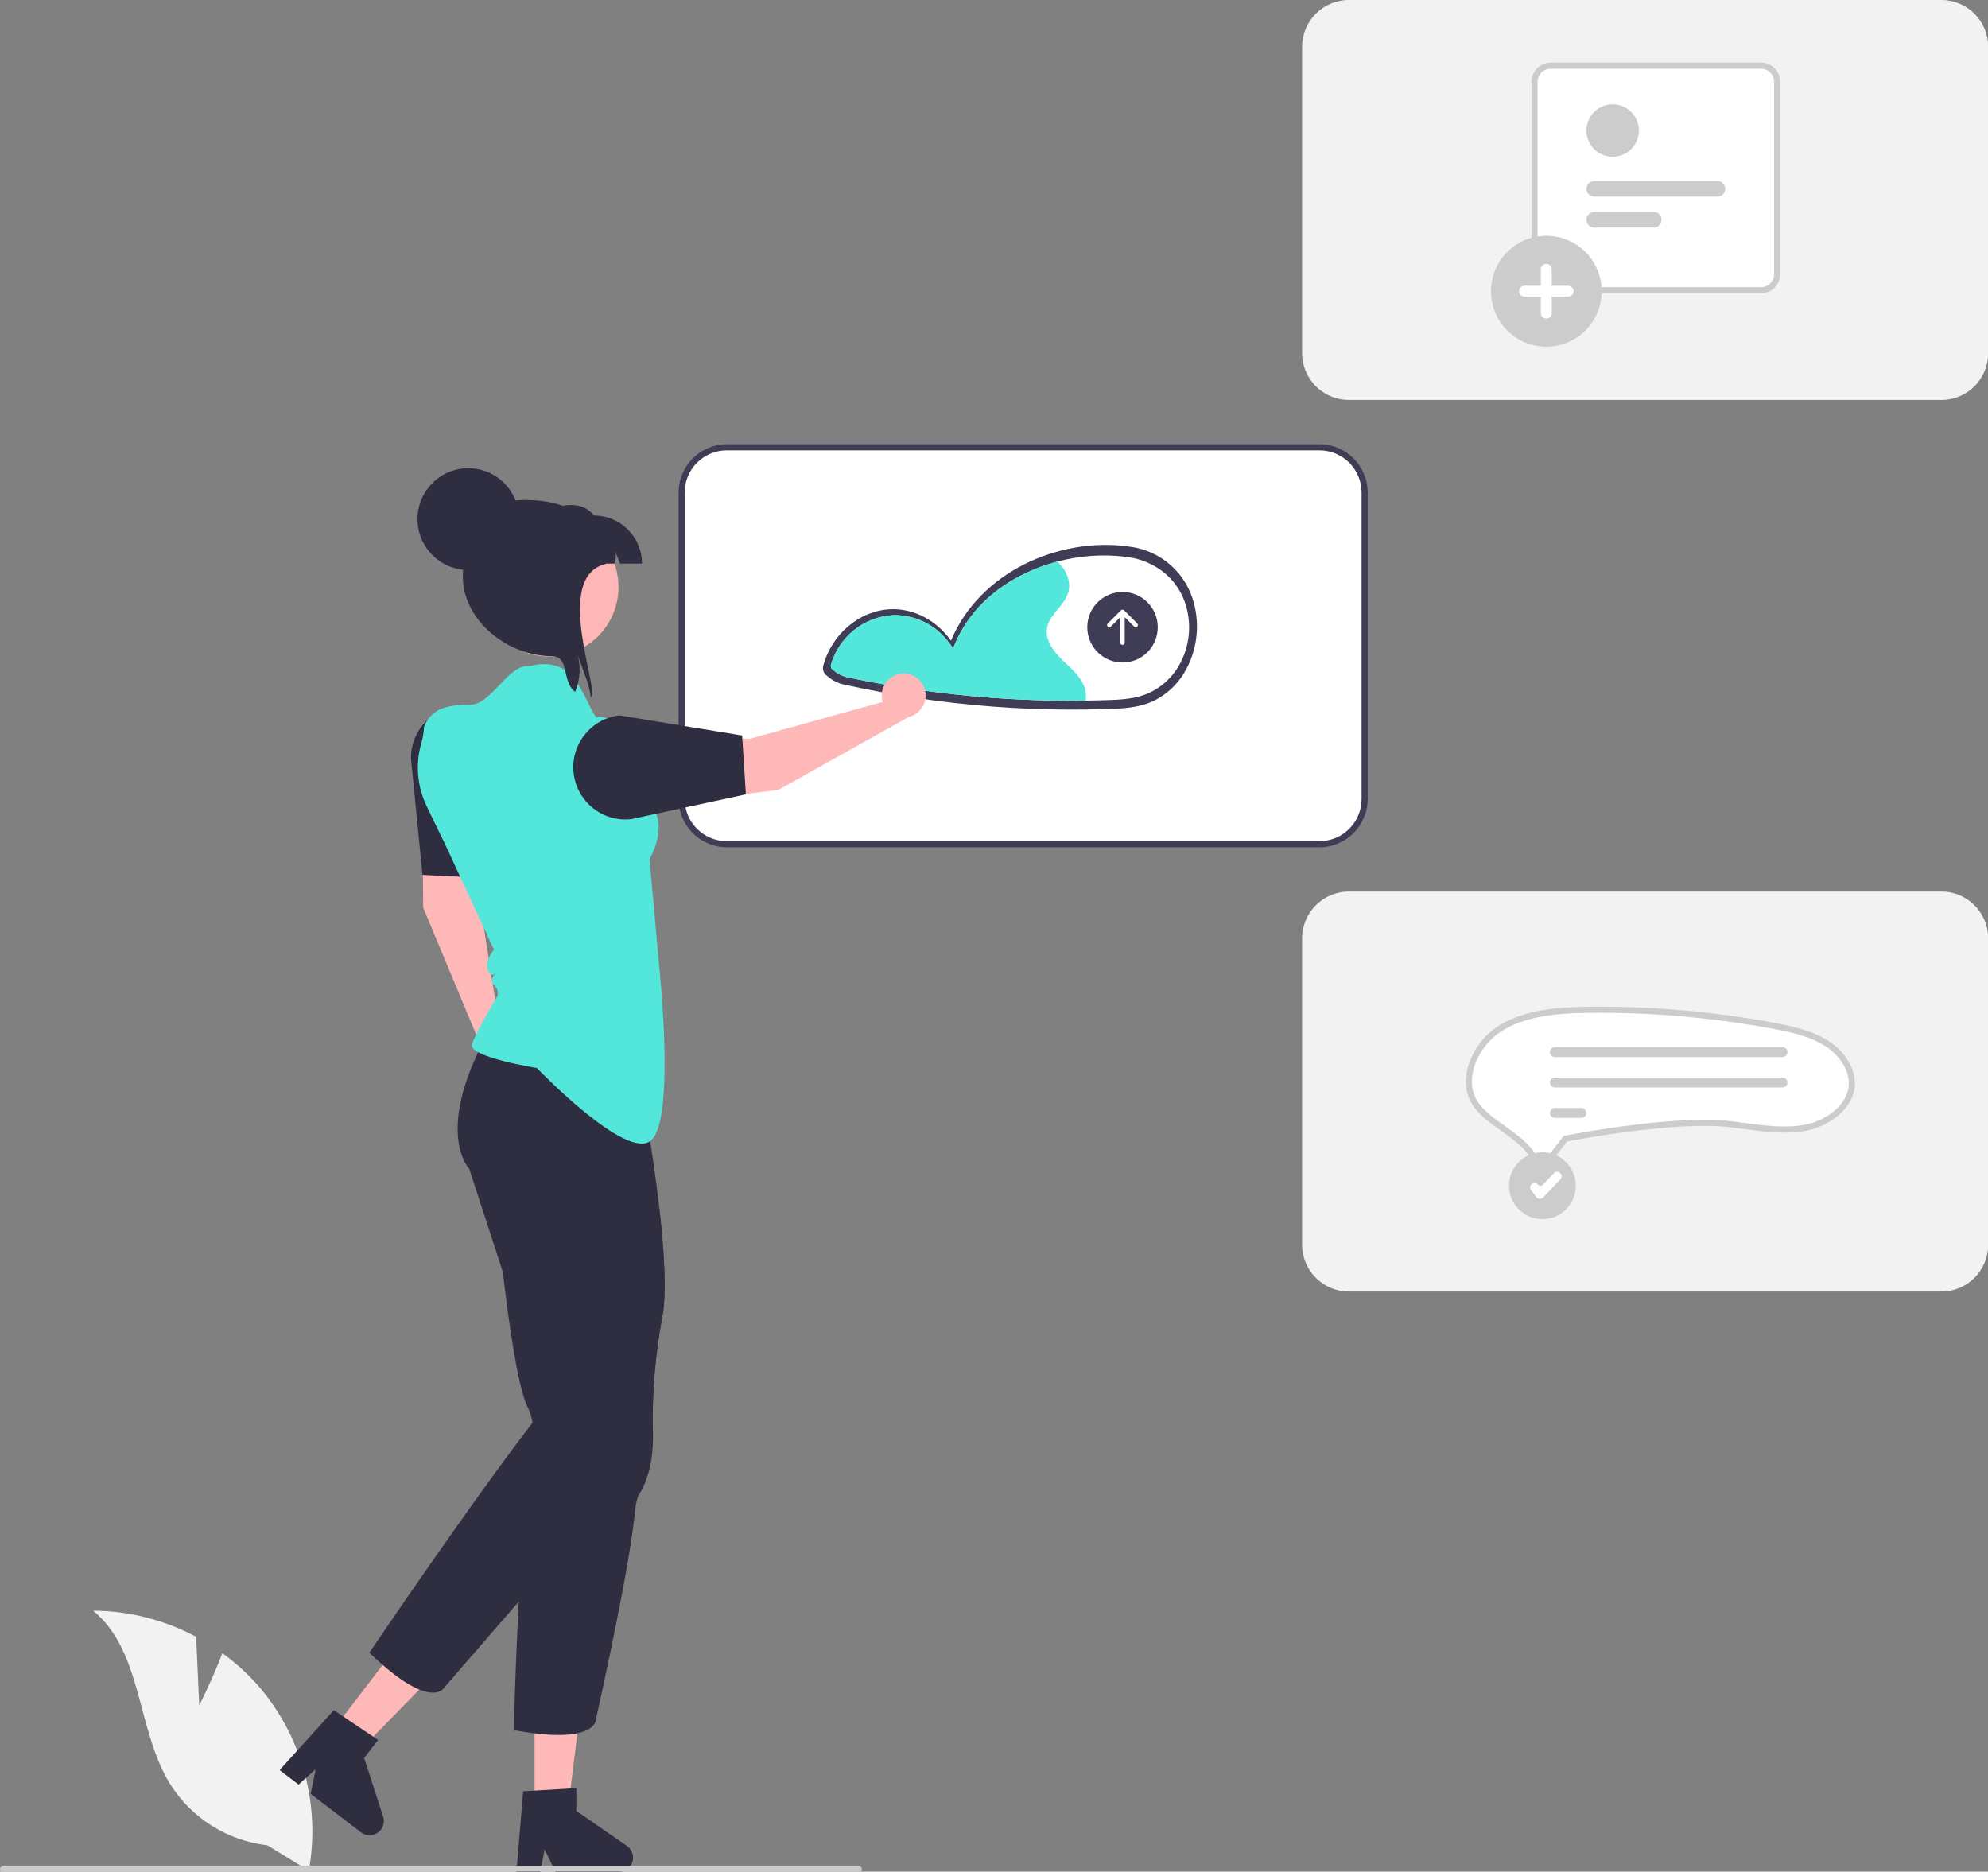 <?xml version="1.0" encoding="UTF-8"?>
<svg xmlns="http://www.w3.org/2000/svg" xmlns:xlink="http://www.w3.org/1999/xlink" width="239px" height="225px" viewBox="0 0 239 225" version="1.1">
<rect x="0" y="0" width="239" height="225" fill="#808080" stroke="none"/>
<g id="surface1">
<path style=" stroke:none;fill-rule:nonzero;fill:rgb(94.902%,94.902%,94.902%);fill-opacity:1;" d="M 23.949 205.004 L 23.582 196.77 C 19.77 194.73 15.516 193.652 11.195 193.629 C 17.145 198.5 16.402 207.891 20.434 214.441 C 23.016 218.559 27.324 221.277 32.148 221.832 L 37.129 224.887 C 38.512 217.168 36.449 209.23 31.484 203.164 C 30.094 201.496 28.496 200.012 26.734 198.742 C 25.543 201.891 23.949 205.004 23.949 205.004 Z M 23.949 205.004 "/>
<path style=" stroke:none;fill-rule:nonzero;fill:rgb(100%,100%,100%);fill-opacity:1;" d="M 87.379 53.773 L 158.629 53.773 C 161.625 53.773 164.059 56.207 164.059 59.211 L 164.059 96.051 C 164.059 99.055 161.625 101.488 158.629 101.488 L 87.379 101.488 C 84.379 101.488 81.949 99.055 81.949 96.051 L 81.949 59.211 C 81.949 56.207 84.379 53.773 87.379 53.773 Z M 87.379 53.773 "/>
<path style=" stroke:none;fill-rule:nonzero;fill:rgb(24.706%,23.922%,33.725%);fill-opacity:1;" d="M 158.629 101.855 L 87.379 101.855 C 84.18 101.852 81.586 99.254 81.582 96.051 L 81.582 59.211 C 81.586 56.004 84.18 53.41 87.379 53.406 L 158.629 53.406 C 161.828 53.41 164.422 56.008 164.426 59.211 L 164.426 96.051 C 164.422 99.254 161.828 101.852 158.629 101.855 Z M 87.379 54.141 C 84.582 54.145 82.316 56.41 82.312 59.211 L 82.312 96.051 C 82.316 98.852 84.582 101.117 87.379 101.121 L 158.629 101.121 C 161.422 101.117 163.688 98.852 163.691 96.051 L 163.691 59.211 C 163.688 56.41 161.422 54.145 158.629 54.141 Z M 87.379 54.141 "/>
<path style=" stroke:none;fill-rule:nonzero;fill:rgb(94.902%,94.902%,94.902%);fill-opacity:1;" d="M 233.406 48.082 L 162.156 48.082 C 159.059 48.078 156.547 45.566 156.543 42.461 L 156.543 5.621 C 156.547 2.52 159.059 0.004 162.156 0 L 233.406 0 C 236.504 0.004 239.016 2.52 239.02 5.621 L 239.02 42.461 C 239.016 45.566 236.504 48.078 233.406 48.082 Z M 233.406 48.082 "/>
<path style=" stroke:none;fill-rule:nonzero;fill:rgb(94.902%,94.902%,94.902%);fill-opacity:1;" d="M 233.406 155.262 L 162.156 155.262 C 159.059 155.258 156.547 152.742 156.543 149.641 L 156.543 112.801 C 156.547 109.695 159.059 107.18 162.156 107.18 L 233.406 107.18 C 236.504 107.18 239.016 109.695 239.02 112.801 L 239.02 149.641 C 239.016 152.742 236.504 155.258 233.406 155.262 Z M 233.406 155.262 "/>
<path style=" stroke:none;fill-rule:nonzero;fill:rgb(24.706%,23.922%,33.725%);fill-opacity:1;" d="M 143.496 72.371 C 142.527 68.832 139.539 66.215 135.906 65.727 C 135.867 65.719 135.832 65.727 135.793 65.727 C 135.742 65.707 135.688 65.695 135.637 65.688 C 127.348 64.559 117.781 68.734 114.328 77.016 C 112.617 74.629 109.891 73.086 106.977 73.238 C 103.254 73.434 99.973 76.289 98.965 80.039 C 98.852 80.504 99.039 80.988 99.434 81.254 C 99.973 81.738 100.625 82.086 101.328 82.266 C 102.832 82.602 104.344 82.91 105.859 83.188 C 108.816 83.734 111.789 84.176 114.777 84.512 C 120.844 85.195 126.949 85.438 133.047 85.238 C 135.078 85.172 137.039 85.102 138.898 84.156 C 140.27 83.438 141.426 82.375 142.254 81.07 C 143.875 78.473 144.324 75.316 143.496 72.371 Z M 143.496 72.371 "/>
<path style=" stroke:none;fill-rule:nonzero;fill:rgb(100%,100%,100%);fill-opacity:1;" d="M 142.582 72.809 C 142.133 71.273 141.238 69.906 140.012 68.883 C 138.734 67.84 137.191 67.176 135.559 66.965 L 135.461 66.965 L 135.367 66.945 C 135.34 66.938 135.309 66.93 135.277 66.926 C 132.547 66.602 129.777 66.797 127.117 67.512 C 122.008 68.855 117.164 72.043 114.906 77.184 L 114.582 77.922 L 114.102 77.277 C 112.598 75.219 110.215 73.984 107.668 73.945 C 107.547 73.945 107.426 73.949 107.301 73.953 C 103.812 74.18 100.848 76.574 99.891 79.938 C 99.84 80.184 99.953 80.43 100.168 80.555 L 100.203 80.582 C 100.68 80.984 101.242 81.273 101.844 81.418 C 103.309 81.73 104.797 82.02 106.266 82.273 C 109.121 82.773 112.047 83.188 114.969 83.5 C 120.129 84.055 125.32 84.297 130.516 84.227 C 131.273 84.215 132.031 84.199 132.789 84.176 C 134.738 84.117 136.582 84.059 138.328 83.215 C 139.582 82.594 140.648 81.66 141.434 80.5 C 142.93 78.23 143.352 75.418 142.582 72.809 Z M 142.582 72.809 "/>
<path style=" stroke:none;fill-rule:nonzero;fill:rgb(32.549%,90.196%,85.882%);fill-opacity:1;" d="M 130.516 84.227 C 125.32 84.297 120.129 84.055 114.969 83.5 C 112.047 83.188 109.121 82.773 106.266 82.273 C 104.797 82.02 103.309 81.73 101.844 81.418 C 101.242 81.273 100.68 80.984 100.203 80.582 L 100.168 80.555 C 99.953 80.43 99.84 80.184 99.891 79.938 C 100.848 76.574 103.812 74.18 107.301 73.953 C 107.426 73.949 107.547 73.945 107.668 73.945 C 110.215 73.984 112.598 75.219 114.102 77.277 L 114.582 77.922 L 114.906 77.184 C 117.164 72.043 122.008 68.855 127.117 67.512 C 128.148 68.441 128.812 69.875 128.434 71.203 C 127.98 72.812 126.184 73.816 125.883 75.461 C 125.605 76.961 126.68 78.359 127.781 79.41 C 128.887 80.457 130.164 81.512 130.484 83 C 130.57 83.402 130.582 83.82 130.516 84.227 Z M 130.516 84.227 "/>
<path style=" stroke:none;fill-rule:nonzero;fill:rgb(24.706%,23.922%,33.725%);fill-opacity:1;" d="M 139.188 75.406 C 139.188 77.75 137.293 79.648 134.953 79.648 C 132.609 79.648 130.715 77.75 130.715 75.406 C 130.715 73.062 132.609 71.164 134.953 71.164 C 137.293 71.164 139.188 73.062 139.188 75.406 Z M 139.188 75.406 "/>
<path style=" stroke:none;fill-rule:nonzero;fill:rgb(100%,100%,100%);fill-opacity:1;" d="M 136.727 74.953 L 135.137 73.363 C 135.035 73.258 134.867 73.258 134.766 73.363 L 133.176 74.953 C 133.109 75.02 133.082 75.117 133.105 75.211 C 133.129 75.301 133.203 75.375 133.293 75.398 C 133.387 75.422 133.484 75.395 133.551 75.328 L 134.688 74.191 L 134.688 77.262 C 134.688 77.41 134.805 77.527 134.953 77.527 C 135.098 77.527 135.215 77.41 135.215 77.262 L 135.215 74.191 L 136.352 75.328 C 136.457 75.434 136.625 75.43 136.727 75.328 C 136.828 75.227 136.832 75.059 136.727 74.953 Z M 136.727 74.953 "/>
<path style=" stroke:none;fill-rule:nonzero;fill:rgb(100%,100%,100%);fill-opacity:1;" d="M 211.711 34.891 L 186.426 34.891 C 185.355 34.891 184.484 34.02 184.484 32.945 L 184.484 9.836 C 184.484 8.762 185.355 7.895 186.426 7.891 L 211.711 7.891 C 212.781 7.895 213.648 8.762 213.652 9.836 L 213.652 32.945 C 213.648 34.02 212.781 34.891 211.711 34.891 Z M 211.711 34.891 "/>
<path style=" stroke:none;fill-rule:nonzero;fill:rgb(80%,80%,80%);fill-opacity:1;" d="M 211.711 35.258 L 186.426 35.258 C 185.152 35.258 184.121 34.223 184.117 32.949 L 184.117 9.836 C 184.121 8.559 185.152 7.527 186.426 7.523 L 211.711 7.523 C 212.984 7.527 214.016 8.559 214.02 9.836 L 214.02 32.949 C 214.016 34.223 212.984 35.258 211.711 35.258 Z M 186.426 8.258 C 185.559 8.258 184.852 8.965 184.852 9.836 L 184.852 32.949 C 184.852 33.816 185.559 34.523 186.426 34.523 L 211.711 34.523 C 212.578 34.523 213.285 33.816 213.285 32.949 L 213.285 9.836 C 213.285 8.965 212.578 8.258 211.711 8.258 Z M 186.426 8.258 "/>
<path style=" stroke:none;fill-rule:nonzero;fill:rgb(80%,80%,80%);fill-opacity:1;" d="M 197.027 15.691 C 197.027 17.434 195.617 18.848 193.875 18.848 C 192.137 18.848 190.723 17.434 190.723 15.691 C 190.723 13.949 192.137 12.535 193.875 12.535 C 195.617 12.535 197.027 13.949 197.027 15.691 Z M 197.027 15.691 "/>
<path style=" stroke:none;fill-rule:nonzero;fill:rgb(80%,80%,80%);fill-opacity:1;" d="M 206.473 23.641 L 191.664 23.641 C 191.145 23.641 190.723 23.223 190.723 22.703 C 190.723 22.184 191.145 21.762 191.664 21.762 L 206.473 21.762 C 206.992 21.762 207.41 22.184 207.41 22.703 C 207.41 23.223 206.992 23.641 206.473 23.641 Z M 206.473 23.641 "/>
<path style=" stroke:none;fill-rule:nonzero;fill:rgb(80%,80%,80%);fill-opacity:1;" d="M 198.809 27.355 L 191.664 27.355 C 191.145 27.355 190.723 26.934 190.723 26.414 C 190.723 25.898 191.145 25.477 191.664 25.477 L 198.809 25.477 C 199.145 25.477 199.457 25.652 199.625 25.945 C 199.793 26.234 199.793 26.594 199.625 26.887 C 199.457 27.176 199.145 27.355 198.809 27.355 Z M 198.809 27.355 "/>
<path style=" stroke:none;fill-rule:nonzero;fill:rgb(80%,80%,80%);fill-opacity:1;" d="M 185.898 41.676 C 182.227 41.676 179.246 38.691 179.246 35.012 C 179.246 31.332 182.227 28.348 185.898 28.348 C 189.574 28.348 192.555 31.332 192.555 35.012 C 192.555 38.691 189.574 41.676 185.898 41.676 Z M 185.898 41.676 "/>
<path style=" stroke:none;fill-rule:nonzero;fill:rgb(100%,100%,100%);fill-opacity:1;" d="M 188.527 34.355 L 186.555 34.355 L 186.555 32.383 C 186.555 32.02 186.262 31.727 185.898 31.727 C 185.539 31.727 185.246 32.02 185.242 32.383 L 185.242 34.355 L 183.273 34.355 C 182.91 34.355 182.617 34.648 182.617 35.012 C 182.617 35.375 182.91 35.668 183.273 35.668 L 185.242 35.668 L 185.242 37.641 C 185.242 38.004 185.539 38.297 185.898 38.297 C 186.262 38.297 186.555 38.004 186.555 37.641 L 186.555 35.668 L 188.527 35.668 C 188.887 35.668 189.184 35.375 189.184 35.012 C 189.184 34.648 188.887 34.355 188.527 34.355 Z M 188.527 34.355 "/>
<path style=" stroke:none;fill-rule:nonzero;fill:rgb(100%,100%,100%);fill-opacity:1;" d="M 185.457 139.812 C 185.445 139.812 185.43 139.812 185.418 139.812 C 185.102 139.801 184.809 139.637 184.637 139.367 C 184 138.418 183.223 137.57 182.324 136.863 C 181.781 136.426 181.215 136.023 180.668 135.633 C 179.254 134.625 177.922 133.68 177.184 132.367 C 175.57 129.512 177.469 125.531 180.18 123.746 C 183.223 121.746 187.223 121.434 191.094 121.391 C 191.496 121.387 191.898 121.383 192.301 121.383 C 199.273 121.387 206.23 122.023 213.09 123.289 C 215.371 123.707 217.758 124.227 219.676 125.477 C 221.582 126.723 222.738 128.684 222.629 130.473 C 222.461 133.086 219.695 135.035 217.18 135.547 C 214.777 136.031 212.285 135.703 209.645 135.355 C 209.062 135.281 208.461 135.199 207.863 135.133 C 201.387 134.383 189.223 136.691 188.707 136.789 L 188.195 136.887 L 186.215 139.441 C 186.035 139.676 185.754 139.816 185.457 139.812 Z M 185.457 139.812 "/>
<path style=" stroke:none;fill-rule:nonzero;fill:rgb(80%,80%,80%);fill-opacity:1;" d="M 185.457 140.18 L 185.41 140.18 C 184.973 140.168 184.566 139.938 184.332 139.57 C 183.715 138.652 182.961 137.836 182.098 137.148 C 181.559 136.719 181 136.32 180.457 135.934 C 179.008 134.902 177.645 133.93 176.863 132.547 C 175.152 129.516 177.133 125.312 179.98 123.441 C 183.098 121.387 187.164 121.066 191.09 121.023 C 191.492 121.02 191.895 121.016 192.301 121.016 C 199.297 121.02 206.277 121.66 213.156 122.926 C 215.473 123.355 217.898 123.879 219.875 125.168 C 221.891 126.484 223.113 128.578 222.992 130.496 C 222.816 133.289 219.902 135.367 217.25 135.906 C 214.789 136.406 212.266 136.074 209.598 135.719 C 209.016 135.645 208.414 135.566 207.82 135.496 C 201.383 134.754 189.289 137.055 188.777 137.152 L 188.402 137.223 L 186.504 139.668 C 186.254 139.992 185.867 140.184 185.457 140.18 Z M 192.301 121.75 C 191.898 121.75 191.496 121.754 191.098 121.758 C 187.281 121.797 183.344 122.105 180.383 124.055 C 177.805 125.75 175.988 129.508 177.504 132.188 C 178.199 133.426 179.504 134.352 180.879 135.332 C 181.434 135.727 182.004 136.133 182.555 136.574 C 183.48 137.309 184.285 138.184 184.941 139.168 C 185.051 139.336 185.234 139.438 185.434 139.445 L 185.457 139.449 C 185.641 139.449 185.816 139.363 185.926 139.215 L 187.992 136.555 L 188.641 136.43 C 189.156 136.332 201.359 134.008 207.906 134.766 C 208.504 134.836 209.109 134.914 209.691 134.992 C 212.301 135.336 214.766 135.66 217.105 135.188 C 219.492 134.703 222.109 132.879 222.262 130.449 C 222.367 128.789 221.273 126.957 219.473 125.785 C 217.613 124.57 215.266 124.062 213.023 123.648 C 206.188 122.391 199.25 121.754 192.301 121.75 Z M 192.301 121.75 "/>
<path style=" stroke:none;fill-rule:nonzero;fill:rgb(80%,80%,80%);fill-opacity:1;" d="M 214.297 127.07 L 186.926 127.07 C 186.598 127.07 186.332 126.805 186.332 126.477 C 186.332 126.145 186.598 125.879 186.926 125.879 L 214.297 125.879 C 214.625 125.879 214.891 126.145 214.891 126.477 C 214.891 126.805 214.625 127.07 214.297 127.07 Z M 214.297 127.07 "/>
<path style=" stroke:none;fill-rule:nonzero;fill:rgb(80%,80%,80%);fill-opacity:1;" d="M 214.297 130.73 L 186.926 130.73 C 186.711 130.73 186.516 130.617 186.406 130.434 C 186.301 130.25 186.301 130.023 186.406 129.836 C 186.512 129.652 186.711 129.539 186.922 129.539 L 214.297 129.539 C 214.625 129.539 214.891 129.805 214.891 130.137 C 214.891 130.465 214.625 130.73 214.297 130.73 Z M 214.297 130.73 "/>
<path style=" stroke:none;fill-rule:nonzero;fill:rgb(80%,80%,80%);fill-opacity:1;" d="M 190.113 134.391 L 186.926 134.391 C 186.598 134.391 186.332 134.125 186.332 133.797 C 186.332 133.465 186.598 133.199 186.926 133.199 L 190.113 133.199 C 190.441 133.199 190.707 133.465 190.707 133.797 C 190.707 134.125 190.441 134.391 190.113 134.391 Z M 190.113 134.391 "/>
<path style=" stroke:none;fill-rule:nonzero;fill:rgb(100%,100%,100%);fill-opacity:1;" d="M 189.395 142.543 C 189.395 144.734 187.621 146.512 185.43 146.512 C 183.238 146.512 181.465 144.734 181.465 142.543 C 181.465 140.348 183.238 138.57 185.43 138.57 C 187.621 138.57 189.395 140.348 189.395 142.543 Z M 189.395 142.543 "/>
<path style=" stroke:none;fill-rule:nonzero;fill:rgb(80%,80%,80%);fill-opacity:1;" d="M 185.43 146.559 C 183.211 146.559 181.414 144.762 181.414 142.543 C 181.414 140.32 183.211 138.523 185.43 138.523 C 187.645 138.523 189.441 140.32 189.441 142.543 C 189.441 144.762 187.645 146.559 185.43 146.559 Z M 185.43 146.559 "/>
<path style=" stroke:none;fill-rule:nonzero;fill:rgb(100%,100%,100%);fill-opacity:1;" d="M 185.133 144.129 C 185.125 144.129 185.117 144.129 185.105 144.129 C 184.957 144.121 184.816 144.047 184.723 143.926 L 184.059 143.074 C 183.883 142.848 183.926 142.52 184.152 142.344 L 184.176 142.328 C 184.402 142.148 184.727 142.191 184.902 142.418 C 184.973 142.504 185.074 142.559 185.184 142.562 C 185.293 142.57 185.402 142.527 185.477 142.445 L 186.82 141.023 C 187.02 140.816 187.348 140.805 187.555 141.004 L 187.578 141.023 C 187.785 141.223 187.793 141.551 187.598 141.758 L 185.508 143.965 C 185.41 144.07 185.273 144.129 185.133 144.129 Z M 185.133 144.129 "/>
<path style=" stroke:none;fill-rule:nonzero;fill:rgb(100%,72.157%,72.157%);fill-opacity:1;" d="M 60.422 122.746 C 60.266 122.75 60.105 122.762 59.949 122.793 L 57.355 106.336 L 59.953 90.496 C 60.293 88.43 58.977 86.449 56.941 85.965 C 54.906 85.484 52.844 86.66 52.219 88.66 C 51.246 91.781 50.762 95.039 50.789 98.312 L 50.879 109.117 L 57.801 125.707 C 57.969 127.117 59.219 128.141 60.633 128.031 C 62.047 127.918 63.121 126.707 63.062 125.289 C 63.008 123.867 61.84 122.746 60.422 122.746 Z M 60.422 122.746 "/>
<path style=" stroke:none;fill-rule:nonzero;fill:rgb(18.431%,18.039%,25.49%);fill-opacity:1;" d="M 49.402 91.137 C 49.398 87.668 52.207 84.855 55.668 84.855 C 59.133 84.855 61.938 87.668 61.934 91.137 L 57.863 105.523 L 50.789 105.172 Z M 49.402 91.137 "/>
<path style=" stroke:none;fill-rule:nonzero;fill:rgb(100%,72.157%,72.157%);fill-opacity:1;" d="M 64.266 217.336 L 68.309 217.336 L 70.234 201.719 L 64.266 201.719 Z M 64.266 217.336 "/>
<path style=" stroke:none;fill-rule:nonzero;fill:rgb(18.431%,18.039%,25.49%);fill-opacity:1;" d="M 75.367 221.902 L 69.289 217.699 L 69.289 214.957 L 68.598 215 L 64.266 215.258 L 62.895 215.34 L 62.113 224.715 L 62.09 225.027 L 64.961 225.027 L 65.02 224.715 L 65.473 222.312 L 66.633 224.715 L 66.785 225.027 L 74.395 225.027 C 75.336 225.023 76.102 224.262 76.105 223.316 C 76.105 222.75 75.828 222.223 75.367 221.902 Z M 75.367 221.902 "/>
<path style=" stroke:none;fill-rule:nonzero;fill:rgb(100%,72.157%,72.157%);fill-opacity:1;" d="M 40.008 208.004 L 43.223 210.461 L 54.223 199.219 L 49.48 195.59 Z M 40.008 208.004 "/>
<path style=" stroke:none;fill-rule:nonzero;fill:rgb(18.431%,18.039%,25.49%);fill-opacity:1;" d="M 46.062 218.379 L 43.781 211.344 L 45.445 209.168 L 44.871 208.777 L 41.27 206.352 L 40.133 205.582 L 33.828 212.555 L 33.617 212.789 L 35.898 214.535 L 36.133 214.32 L 37.953 212.691 L 37.418 215.305 L 37.348 215.645 L 43.395 220.27 C 44.145 220.844 45.219 220.699 45.793 219.953 C 46.137 219.504 46.234 218.914 46.062 218.379 Z M 46.062 218.379 "/>
<path style=" stroke:none;fill-rule:nonzero;fill:rgb(18.431%,18.039%,25.49%);fill-opacity:1;" d="M 56.418 140.523 L 60.461 152.949 C 60.461 152.949 61.895 166.207 63.434 169.145 C 63.719 169.738 63.918 170.375 64.02 171.031 C 64.062 171.25 64.098 171.48 64.125 171.711 C 64.184 172.172 64.223 172.645 64.25 173.121 C 64.328 175.148 64.238 177.18 63.988 179.191 C 63.266 179.824 62.73 185.516 62.363 192.539 C 62.32 193.27 62.285 194.012 62.25 194.766 C 62.176 196.289 62.109 197.852 62.051 199.426 C 61.629 210.34 61.863 208.004 61.863 208.004 C 72.113 209.887 71.691 206.492 71.691 206.492 C 71.691 206.492 75.211 190.75 76.117 183.578 C 76.23 182.742 76.297 182.207 76.309 182.051 C 76.352 181.293 76.488 180.543 76.723 179.82 C 76.922 179.535 77.102 179.238 77.254 178.93 C 77.258 178.93 77.258 178.93 77.258 178.926 C 77.984 177.348 78.395 175.645 78.461 173.91 C 78.512 173.16 78.516 172.406 78.469 171.652 C 78.41 167.254 78.781 162.859 79.578 158.531 C 80.223 155.578 79.805 149.867 79.234 144.973 C 79.004 142.953 78.742 141.074 78.527 139.59 C 78.516 139.527 78.508 139.465 78.5 139.402 C 78.223 137.531 78.02 136.328 78.02 136.328 C 78.02 136.328 78.953 133.121 78.262 131.934 C 77.941 131.402 77.984 130.148 78.121 128.906 C 78.289 127.395 78.605 125.984 78.605 125.984 L 59.57 122.625 C 59.168 123.293 58.812 123.934 58.465 124.555 C 52.172 136.199 56.418 140.523 56.418 140.523 Z M 56.418 140.523 "/>
<path style=" stroke:none;fill-rule:nonzero;fill:rgb(32.549%,90.196%,85.882%);fill-opacity:1;" d="M 50.977 87.375 C 51.406 86.188 52.41 85.301 53.645 85.02 C 54.543 84.766 55.477 84.664 56.41 84.719 C 59.141 84.828 61.062 79.684 63.766 80.082 C 63.766 80.082 66.309 79.172 68.301 80.836 C 70.109 82.352 71.355 86.465 71.82 86.23 C 72.039 86.184 72.266 86.184 72.484 86.23 C 76.359 86.777 79.164 90.219 78.914 94.133 L 78.719 97.469 C 78.719 97.469 80.109 99.566 78.09 103.266 L 79.262 116.32 C 79.262 116.32 81.215 134.504 78.281 137.094 C 75.352 139.68 64.547 128.395 64.547 128.395 C 64.547 128.395 56.25 127.07 56.742 125.535 C 57.234 124 59.809 119.738 59.809 119.738 C 59.934 119.254 59.773 118.742 59.395 118.414 C 58.766 118.016 59.469 117.105 59.523 117.023 C 59.461 117.082 58.988 117.582 58.625 116.531 C 58.262 115.48 59.379 114.156 59.379 114.156 L 56.219 107.344 L 53.734 101.965 L 53.434 101.344 L 51.34 97.016 L 51.289 96.914 C 50.184 94.609 49.941 91.98 50.602 89.508 C 50.82 88.816 50.945 88.098 50.977 87.375 Z M 50.977 87.375 "/>
<path style=" stroke:none;fill-rule:nonzero;fill:rgb(18.431%,18.039%,25.49%);fill-opacity:1;" d="M 44.402 198.684 C 51.922 205.906 53.438 202.832 53.438 202.832 C 53.438 202.832 57.5 198.148 62.363 192.539 C 64.105 190.527 65.949 188.398 67.746 186.324 C 70.227 183.457 72.613 180.699 74.512 178.504 C 76.613 176.07 78.109 174.328 78.461 173.91 C 78.512 173.16 78.516 172.406 78.469 171.652 C 78.41 167.254 78.781 162.859 79.578 158.531 C 80.223 155.578 79.805 149.867 79.234 144.973 C 78.383 146.746 77.402 148.848 76.59 150.789 C 75.68 152.953 74.973 154.91 74.863 155.973 C 74.512 159.25 69.805 164.668 69.805 164.668 L 69.75 164.68 C 68.977 164.887 66.793 167.426 64.02 171.031 C 56.438 180.875 44.402 198.684 44.402 198.684 Z M 44.402 198.684 "/>
<path style=" stroke:none;fill-rule:nonzero;fill:rgb(100%,72.157%,72.157%);fill-opacity:1;" d="M 106.02 83.914 C 106.039 84.07 106.07 84.227 106.117 84.379 L 90.086 88.832 L 74.07 88.047 C 71.98 87.941 70.168 89.477 69.918 91.555 C 69.672 93.637 71.074 95.555 73.129 95.949 C 76.336 96.562 79.625 96.672 82.867 96.273 L 93.578 94.957 L 109.254 86.184 C 110.633 85.855 111.508 84.496 111.234 83.102 C 110.961 81.711 109.641 80.781 108.238 80.996 C 106.836 81.215 105.855 82.5 106.02 83.914 Z M 106.02 83.914 "/>
<path style=" stroke:none;fill-rule:nonzero;fill:rgb(18.431%,18.039%,25.49%);fill-opacity:1;" d="M 75.906 98.469 C 72.465 98.867 69.359 96.395 68.965 92.949 C 68.57 89.504 71.039 86.395 74.48 86 L 89.219 88.418 L 89.672 95.496 Z M 75.906 98.469 "/>
<path style=" stroke:none;fill-rule:nonzero;fill:rgb(100%,71.373%,71.373%);fill-opacity:1;" d="M 73.336 74.578 C 71.465 78.008 67.465 79.68 63.715 78.598 C 59.961 77.516 57.461 73.977 57.691 70.074 C 57.926 66.172 60.828 62.953 64.684 62.328 C 68.535 61.699 72.309 63.836 73.762 67.461 C 73.801 67.559 73.832 67.652 73.867 67.754 C 74.676 70 74.48 72.484 73.336 74.578 Z M 73.336 74.578 "/>
<path style=" stroke:none;fill-rule:nonzero;fill:rgb(18.431%,18.039%,25.49%);fill-opacity:1;" d="M 74.535 67.754 C 74.176 66.746 74.332 67.273 73.973 66.27 C 74.086 66.762 74.051 67.281 73.867 67.754 L 63.938 67.754 L 63.938 61.973 C 66.848 60.816 69.691 59.836 71.41 61.973 C 74.598 61.973 77.184 64.562 77.184 67.754 Z M 74.535 67.754 "/>
<path style=" stroke:none;fill-rule:nonzero;fill:rgb(18.431%,18.039%,25.49%);fill-opacity:1;" d="M 71.016 83.824 C 71.008 83.715 70.996 83.605 70.98 83.5 C 70.848 82.711 70.633 81.945 70.336 81.203 C 70.051 80.398 69.758 79.586 69.469 78.781 C 69.844 80.246 69.73 81.789 69.145 83.184 C 67.469 81.879 68.527 78.887 66.336 78.887 C 61.066 78.887 55.645 74.609 55.645 69.328 C 55.645 64.051 57.902 60.105 63.172 60.105 C 68.445 60.105 72.723 62.523 72.824 67.801 C 66.336 69.328 72.242 83.289 71.016 83.824 Z M 71.016 83.824 "/>
<path style=" stroke:none;fill-rule:nonzero;fill:rgb(18.431%,18.039%,25.49%);fill-opacity:1;" d="M 62.41 62.402 C 62.41 65.781 59.676 68.52 56.301 68.52 C 52.926 68.52 50.191 65.781 50.191 62.402 C 50.191 59.023 52.926 56.285 56.301 56.285 C 59.676 56.285 62.41 59.023 62.41 62.402 Z M 62.41 62.402 "/>
<path style=" stroke:none;fill-rule:nonzero;fill:rgb(80%,80%,80%);fill-opacity:1;" d="M 0 224.73 C 0 224.844 0.047 224.957 0.129 225.039 C 0.211 225.121 0.32 225.168 0.438 225.164 L 103.18 225.164 C 103.422 225.164 103.617 224.969 103.617 224.73 C 103.617 224.488 103.422 224.293 103.18 224.293 L 0.438 224.293 C 0.32 224.293 0.211 224.336 0.129 224.418 C 0.047 224.5 0 224.613 0 224.73 Z M 0 224.73 "/>
</g>
</svg>
